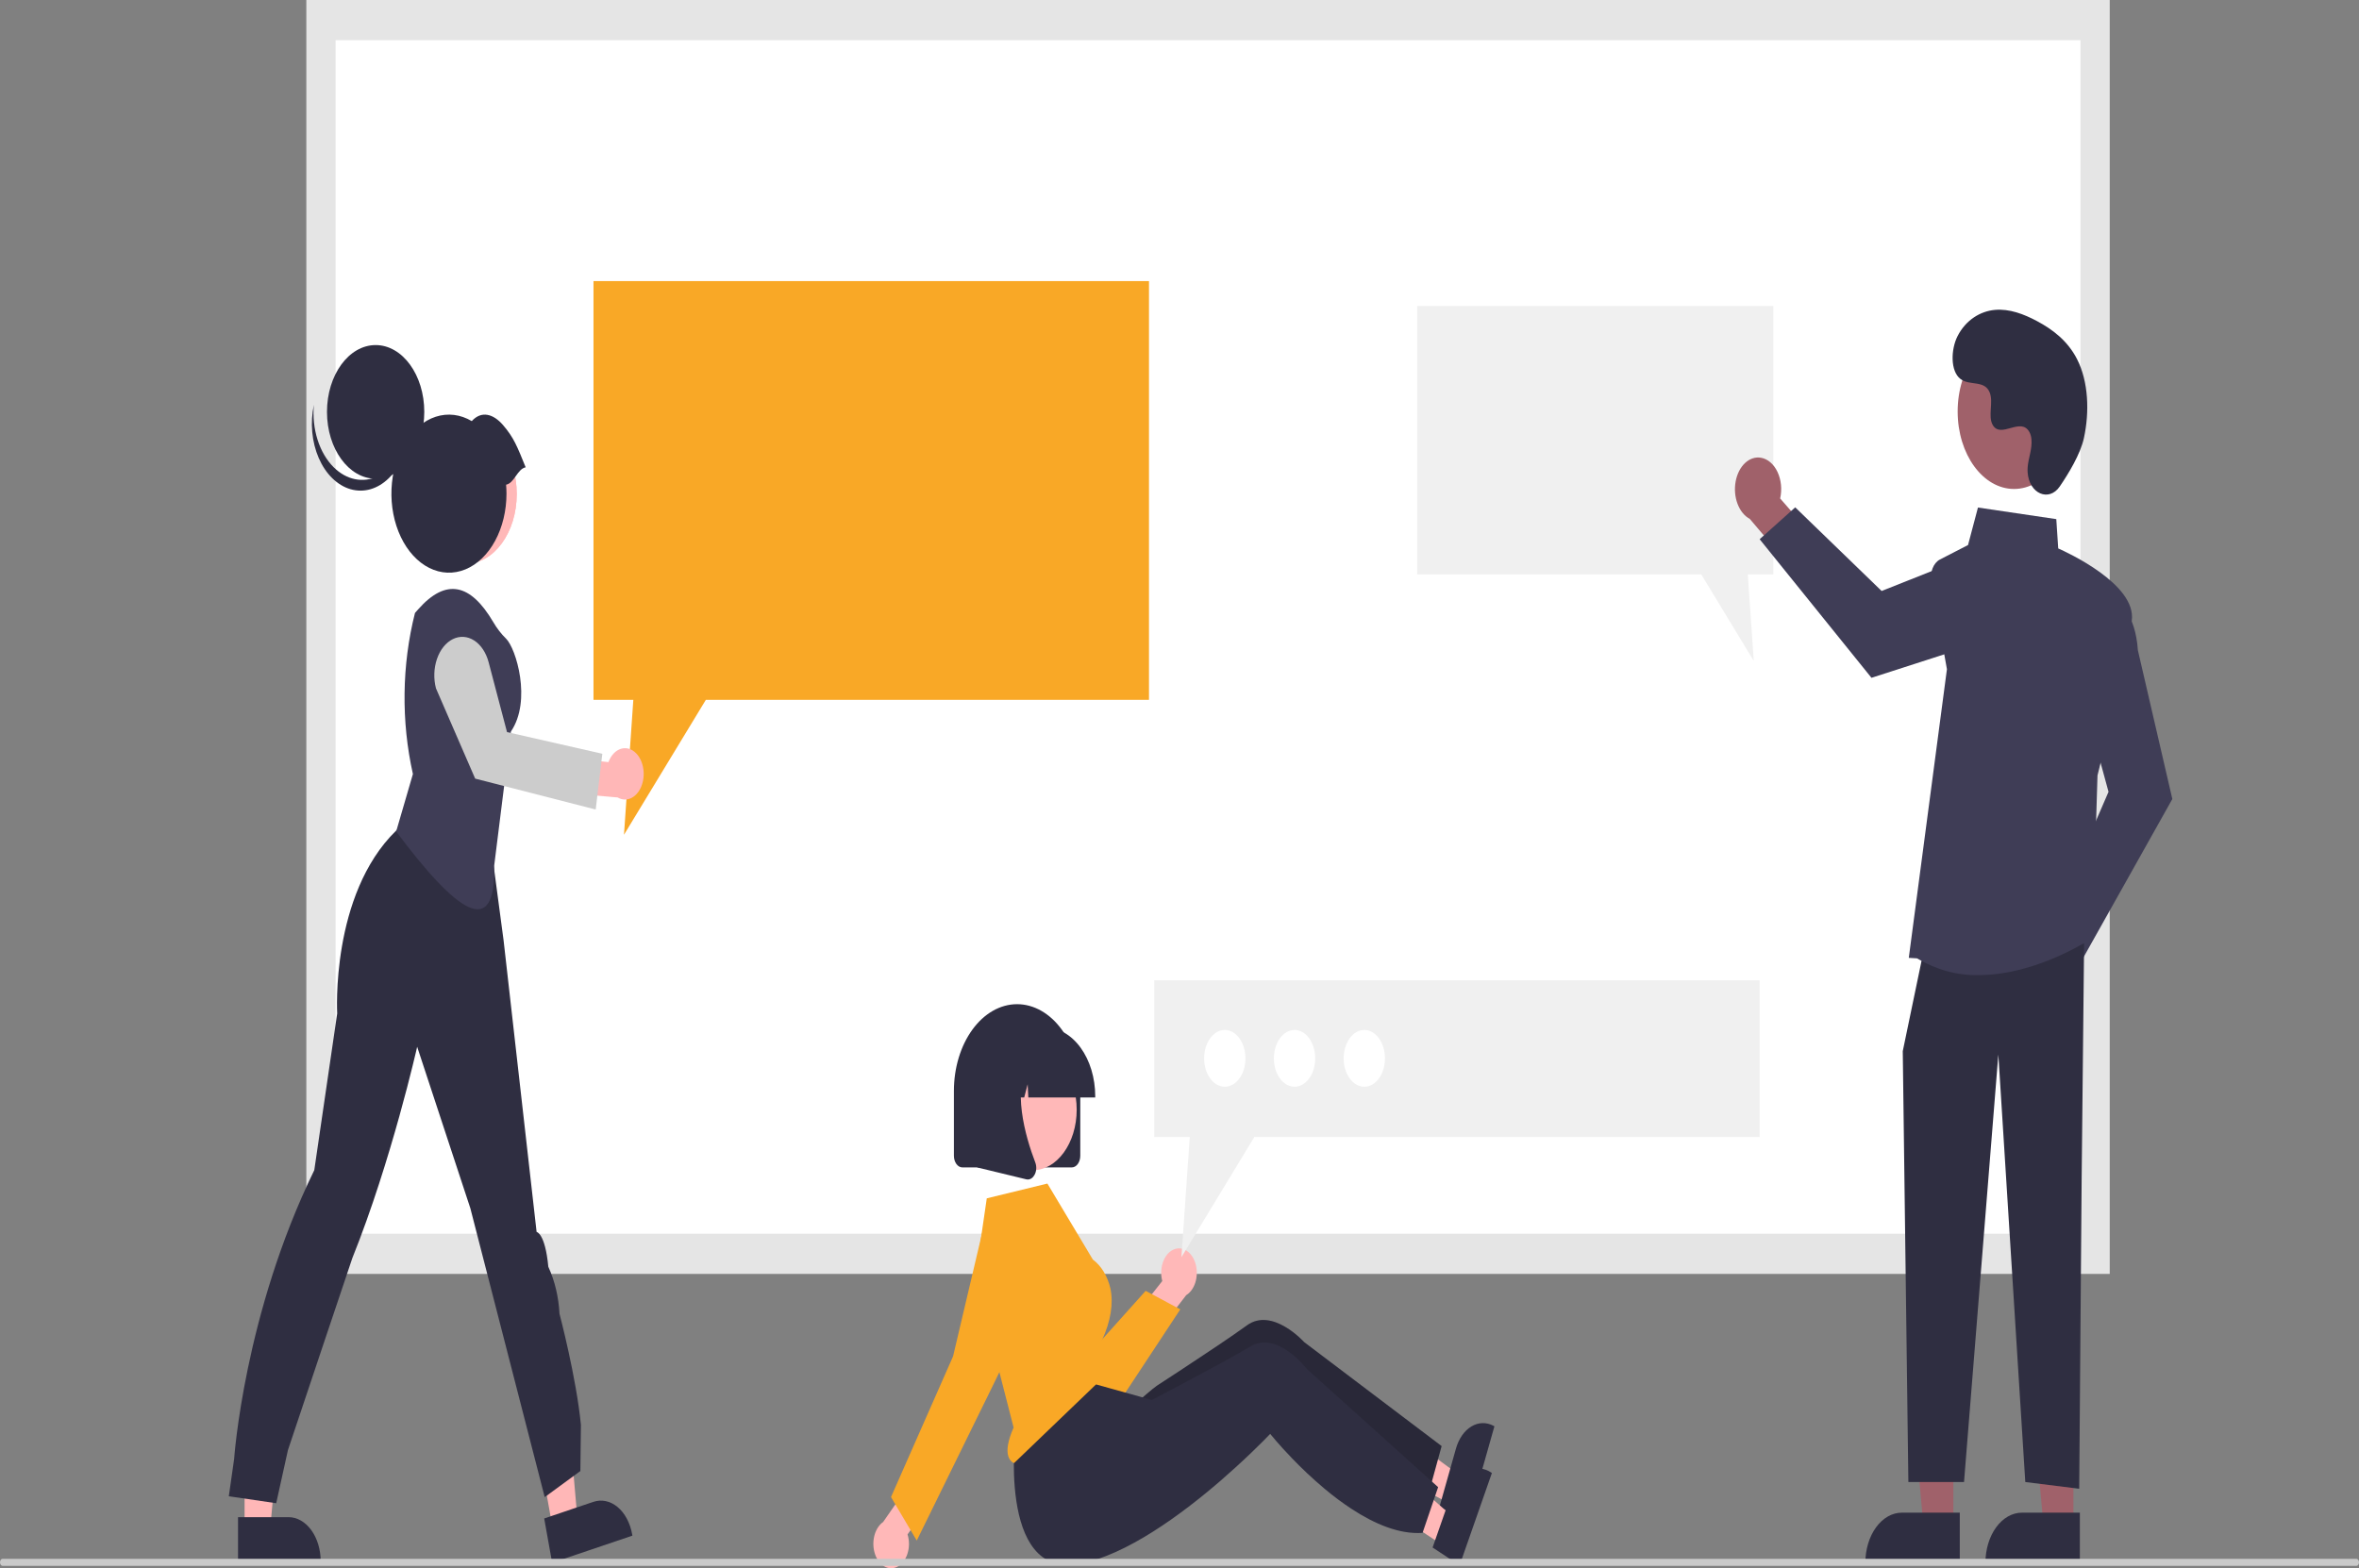 <svg width="946" height="629" viewBox="0 0 946 629" fill="none" xmlns="http://www.w3.org/2000/svg">
<rect x="0" y="0" width="946" height="629" fill="#808080" stroke="none"/>
<g clip-path="url(#clip0_17_114)">
<path d="M128.708 502.887H840.171V8.063H128.708V502.887Z" fill="white"/>
<path d="M846.039 510.95H122.839V0H846.039V510.95ZM134.577 494.824H834.301V16.126H134.577V494.824Z" fill="#E5E5E5"/>
<path d="M460.764 112.745V280.694H283.057L250.227 334.812L253.976 280.694H238.001V112.745H460.764Z" fill="#F9A826"/>
<path d="M568.307 122.71V230.392H682.244L703.293 265.088L700.891 230.392H711.132V122.71H568.307Z" fill="#F0F0F0"/>
<path d="M98.082 613.117H108.361L113.252 558.646H98.08L98.082 613.117Z" fill="#FFB7B7"/>
<path d="M95.46 608.507L115.704 608.506H115.705C119.126 608.506 122.407 610.373 124.827 613.697C127.246 617.021 128.605 621.529 128.606 626.23V626.806L95.46 626.807L95.46 608.507Z" fill="#2F2E41"/>
<path d="M221.582 612.653L231.564 609.278L226.838 554.779L212.106 559.76L221.582 612.653Z" fill="#FFB7B7"/>
<path d="M218.234 609.037L237.891 602.391L237.892 602.39C241.215 601.267 244.726 602.004 247.653 604.437C250.58 606.87 252.684 610.801 253.502 615.366L253.602 615.925L221.417 626.807L218.234 609.037Z" fill="#2F2E41"/>
<path d="M91.76 600.129L93.896 585.119C93.896 585.119 97.826 527.164 126.036 469.324L135.218 406.492C135.218 406.492 132.491 358.932 158.811 333.188L166.926 325.509L195.375 327.749L201.946 377.171L215.185 494.108C215.185 494.108 218.602 494.548 219.883 508.07C222.487 513.749 224.027 520.225 224.367 526.92C224.367 526.92 231.143 552.599 232.958 571.506L232.744 590.006L218.437 600.478L188.618 484.62L167.29 419.849C167.29 419.849 157.024 465.484 141.301 504.58C141.301 504.58 119.765 568.618 115.463 581.629L110.765 602.922L91.76 600.129Z" fill="#2F2E41"/>
<path d="M186.882 226.062C198.113 226.062 207.217 213.554 207.217 198.125C207.217 182.696 198.113 170.189 186.882 170.189C175.652 170.189 166.548 182.696 166.548 198.125C166.548 213.554 175.652 226.062 186.882 226.062Z" fill="#FFB7B7"/>
<path d="M186.882 226.062C198.113 226.062 207.217 213.554 207.217 198.125C207.217 182.696 198.113 170.189 186.882 170.189C175.652 170.189 166.548 182.696 166.548 198.125C166.548 213.554 175.652 226.062 186.882 226.062Z" fill="#FFB8B8"/>
<path d="M158.871 333.486L165.583 310.45C160.841 289.345 161.131 266.71 166.413 245.848L167.697 244.395C178.886 231.736 188.706 234.041 197.819 249.526C199.286 252.043 201.003 254.267 202.918 256.131C206.937 260.005 213.313 281.052 204.894 293.39L198.159 347.366C198.868 377.167 183.128 365.946 158.871 333.486Z" fill="#3F3D56"/>
<path d="M255.122 302.155C254.254 301.253 253.253 300.624 252.188 300.311C251.124 299.998 250.023 300.01 248.962 300.345C247.901 300.681 246.907 301.331 246.049 302.252C245.191 303.172 244.491 304.34 243.997 305.672L227.035 303.858L223.719 317.75L247.698 319.85C249.383 320.841 251.273 320.949 253.012 320.154C254.75 319.358 256.216 317.714 257.131 315.533C258.046 313.352 258.347 310.785 257.977 308.319C257.606 305.854 256.591 303.66 255.122 302.155H255.122Z" fill="#FFB7B7"/>
<path d="M238.883 324.691L190.551 312.293L174.831 276.084C173.821 272.236 173.965 267.995 175.231 264.293C176.497 260.592 178.781 257.732 181.582 256.345C184.382 254.957 187.47 255.155 190.164 256.894C192.859 258.633 194.94 261.772 195.95 265.62L203.323 293.631L241.547 302.324L238.883 324.691Z" fill="#CCCCCC"/>
<path d="M150.636 192.007C161.41 192.007 170.144 180.007 170.144 165.205C170.144 150.403 161.41 138.403 150.636 138.403C139.861 138.403 131.127 150.403 131.127 165.205C131.127 180.007 139.861 192.007 150.636 192.007Z" fill="#2F2E41"/>
<path d="M133.808 187.399C136.333 189.906 139.259 191.546 142.34 192.181C145.421 192.817 148.568 192.43 151.517 191.052C154.467 189.674 157.134 187.345 159.294 184.261C161.454 181.177 163.046 177.428 163.935 173.325C163.598 177.002 162.711 180.542 161.328 183.723C159.945 186.904 158.098 189.657 155.901 191.808C153.705 193.958 151.209 195.46 148.569 196.218C145.929 196.976 143.203 196.973 140.564 196.211C137.925 195.449 135.429 193.943 133.235 191.789C131.041 189.635 129.195 186.879 127.815 183.696C126.435 180.512 125.551 176.971 125.217 173.294C124.884 169.617 125.109 165.885 125.879 162.334C125.442 167.105 125.947 171.95 127.343 176.36C128.738 180.77 130.971 184.583 133.808 187.399Z" fill="#2F2E41"/>
<path d="M210.798 187.428C207.392 179.052 206.089 175.553 201.698 170.459C197.815 165.954 193.038 164.631 189.186 168.9C184.628 166.194 179.557 165.581 174.725 167.15C169.894 168.72 165.56 172.389 162.367 177.612C159.174 182.835 157.292 189.334 157.002 196.143C156.712 202.952 158.028 209.709 160.755 215.408C163.482 221.108 167.475 225.447 172.14 227.781C176.805 230.115 181.893 230.32 186.65 228.364C191.406 226.408 195.576 222.397 198.541 216.926C201.506 211.455 203.107 204.816 203.107 197.995C203.103 196.797 203.051 195.601 202.95 194.411C206.298 193.765 207.449 188.074 210.798 187.428Z" fill="#2F2E41"/>
<path d="M810.523 387.94C810.587 386.091 810.945 384.284 811.572 382.646C812.199 381.008 813.08 379.579 814.152 378.459C815.225 377.339 816.463 376.556 817.78 376.165C819.097 375.774 820.46 375.784 821.773 376.195L833.959 352.602L846.201 359.279L828.652 392.265C828.003 395.251 826.58 397.806 824.651 399.446C822.723 401.087 820.424 401.698 818.189 401.165C815.954 400.632 813.94 398.991 812.527 396.554C811.114 394.116 810.401 391.051 810.523 387.94Z" fill="#A0616A"/>
<path d="M823.891 367.649L845.557 317.588L836.73 285.248L848.752 241.202L849.195 241.464C849.486 241.635 856.317 245.823 857.33 260.82L871.145 320.474L834.273 386.191L823.891 367.649Z" fill="#3F3D56"/>
<path d="M706.22 183.606C707.557 183.836 708.841 184.466 709.981 185.452C711.121 186.438 712.09 187.755 712.82 189.31C713.55 190.866 714.022 192.623 714.204 194.457C714.386 196.29 714.273 198.157 713.874 199.924L730.053 218.44L724.261 234.692L701.68 208.104C699.563 206.984 697.819 204.837 696.778 202.069C695.736 199.301 695.47 196.104 696.03 193.084C696.59 190.065 697.936 187.432 699.814 185.685C701.692 183.938 703.972 183.198 706.22 183.606Z" fill="#A0616A"/>
<path d="M719.912 203.485L754.567 237.032L778.718 227.442L809.753 247.315L809.529 247.902C809.382 248.287 805.815 257.32 794.853 257.547L750.494 271.859L705.653 216.272L719.912 203.485Z" fill="#3F3D56"/>
<path d="M783.324 611.437H771.276L765.545 547.594L783.326 547.595L783.324 611.437Z" fill="#A0616A"/>
<path d="M762.67 606.707H785.906V626.806H748.041C748.041 624.167 748.419 621.553 749.155 619.115C749.89 616.676 750.967 614.461 752.326 612.594C753.684 610.728 755.297 609.247 757.072 608.237C758.847 607.227 760.749 606.707 762.67 606.707Z" fill="#2F2E41"/>
<path d="M831.477 611.437H819.429L813.698 547.594L831.479 547.595L831.477 611.437Z" fill="#A0616A"/>
<path d="M810.823 606.707H834.058V626.806H796.194C796.194 624.167 796.572 621.553 797.307 619.115C798.043 616.676 799.12 614.461 800.479 612.594C801.837 610.728 803.45 609.247 805.225 608.237C807 607.227 808.902 606.707 810.823 606.707Z" fill="#2F2E41"/>
<path d="M835.761 378.405L834.779 472.911L833.796 597.118L812.177 594.418L801.367 422.958L787.609 594.418H765.289L763.041 421.607L770.903 383.804L835.761 378.405Z" fill="#2F2E41"/>
<path d="M768.748 384.381L765.454 384.185L780.753 268.403L774.489 233.407C774.163 231.586 774.335 229.665 774.972 228.007C775.609 226.348 776.666 225.069 777.944 224.41L789.214 218.604L793.196 203.561L824.61 208.211L825.383 219.968C828.787 221.468 856.82 234.294 854.886 248.909C852.977 263.334 841.705 308.717 841.133 311.017L839.159 376.103L838.916 376.27C838.623 376.471 816.97 391.098 793.447 391.095C784.96 391.29 776.541 389.002 768.748 384.381Z" fill="#3F3D56"/>
<path d="M807.672 196.116C820.164 196.116 830.291 182.203 830.291 165.041C830.291 147.879 820.164 133.967 807.672 133.967C795.18 133.967 785.053 147.879 785.053 165.041C785.053 182.203 795.18 196.116 807.672 196.116Z" fill="#A0616A"/>
<path d="M825.993 195.122C821.682 201.431 813.677 198.044 813.115 189.426C813.071 188.757 813.075 188.084 813.125 187.416C813.415 183.598 815.02 180.132 814.636 176.102C814.549 175.099 814.277 174.143 813.845 173.324C810.41 167.005 802.347 176.151 799.105 170.43C797.117 166.922 799.454 161.399 797.929 157.479C795.915 152.304 789.952 154.857 786.212 152.023C782.052 148.87 782.301 140.1 785.039 134.765C788.38 128.259 794.236 124.788 800.02 124.288C805.803 123.787 811.547 125.935 816.946 128.826C823.081 132.111 829.165 136.65 832.94 144.061C837.531 153.074 837.973 165.19 835.677 175.729C834.28 182.14 829.513 189.971 825.993 195.122Z" fill="#2F2E41"/>
<path d="M580.93 602.852L584.29 590.978L552.551 567.52L547.591 585.046L580.93 602.852Z" fill="#FFB8B8"/>
<path d="M598.934 571.875C597.509 571.113 595.99 570.745 594.461 570.79C592.933 570.836 591.427 571.295 590.027 572.141C588.628 572.987 587.365 574.203 586.308 575.721C585.251 577.238 584.423 579.027 583.869 580.985L581.603 588.989L578.108 601.346L577.253 604.375L588.453 610.361L599.286 572.067L598.934 571.875Z" fill="#2F2E41"/>
<path d="M578.109 580L576.648 585.324L573 598.613L572.913 598.946C563.62 600.586 553.433 597.37 544.011 592.375C540.241 590.377 536.549 588.114 532.949 585.593C527.62 581.894 522.849 577.99 519.043 574.652C513.313 569.599 509.769 565.805 509.769 565.805C509.769 565.805 508.833 566.967 507.139 568.96C504.869 571.629 501.241 575.796 496.646 580.702C494.893 582.586 493.011 584.557 490.999 586.615C476.173 601.724 457.145 561.408 457.145 561.408C457.145 561.408 462.497 556.728 463.895 555.819C468.396 552.893 478.972 545.989 488.096 539.853C492.796 536.687 497.106 533.719 500 531.61C510.246 524.115 522.983 538.297 522.983 538.297L578.109 580Z" fill="#2F2E41"/>
<path opacity="0.14" d="M578.109 580L576.648 585.324L573 598.613L572.913 598.946C563.62 600.586 553.433 597.37 544.011 592.375C540.241 590.377 536.549 588.114 532.949 585.593C527.62 581.894 522.849 577.99 519.043 574.652C513.313 569.599 509.769 565.805 509.769 565.805C509.769 565.805 508.833 566.967 507.139 568.96C504.869 571.629 501.241 575.796 496.646 580.702C494.893 582.586 493.011 584.557 490.999 586.615C476.173 601.724 457.145 561.408 457.145 561.408C457.145 561.408 462.497 556.728 463.895 555.819C468.396 552.893 478.972 545.989 488.096 539.853C492.796 536.687 497.106 533.719 500 531.61C510.246 524.115 522.983 538.297 522.983 538.297L578.109 580Z" fill="black"/>
<path d="M429.806 468.232H385.934C385.031 468.231 384.166 467.738 383.528 466.861C382.89 465.984 382.531 464.796 382.53 463.556V437.576C382.53 428.343 385.2 419.488 389.952 412.959C394.704 406.431 401.149 402.763 407.87 402.763C414.591 402.763 421.036 406.431 425.788 412.959C430.54 419.488 433.21 428.343 433.21 437.576V463.556C433.209 464.796 432.85 465.984 432.212 466.861C431.574 467.738 430.709 468.231 429.806 468.232Z" fill="#2F2E41"/>
<path d="M471.528 500.865C470.507 501.112 469.537 501.662 468.688 502.479C467.838 503.296 467.129 504.359 466.611 505.593C466.093 506.827 465.778 508.202 465.689 509.621C465.599 511.041 465.737 512.47 466.093 513.808L454.163 528.882L459.063 541.076L475.692 519.463C477.289 518.493 478.571 516.751 479.295 514.569C480.02 512.387 480.136 509.916 479.623 507.623C479.11 505.331 478.002 503.377 476.51 502.131C475.018 500.885 473.246 500.435 471.528 500.865V500.865Z" fill="#FFB8B8"/>
<path d="M435.632 569.402C435.093 569.402 434.553 569.37 434.013 569.306C430.795 568.937 427.698 567.451 425.012 564.987C422.326 562.523 420.141 559.162 418.659 555.219L399.547 504.68C398.295 501.369 398.02 497.522 398.78 493.939C399.54 490.356 401.275 487.314 403.626 485.444C405.977 483.575 408.762 483.023 411.402 483.903C414.042 484.783 416.333 487.027 417.799 490.168L435.432 544.522L459.425 517.74L473.317 525.169L449.856 560.753C448.052 563.473 445.856 565.647 443.407 567.136C440.958 568.625 438.31 569.397 435.632 569.402Z" fill="#F9A826"/>
<path d="M578.248 619.554L582.262 608.07L551.929 581.33L546.005 598.281L578.248 619.554Z" fill="#FFB8B8"/>
<path d="M597.932 590.568C596.554 589.658 595.06 589.13 593.533 589.014C592.007 588.898 590.479 589.197 589.037 589.893C587.595 590.589 586.267 591.668 585.128 593.07C583.99 594.471 583.064 596.167 582.403 598.061L579.695 605.803L575.519 617.754L574.498 620.684L585.33 627.834L598.272 590.797L597.932 590.568Z" fill="#2F2E41"/>
<path d="M576.714 596.471L574.959 601.625L570.58 614.49L570.474 614.813C561.117 615.467 551.14 611.186 542.025 605.21C538.378 602.821 534.823 600.174 531.375 597.281C526.269 593.031 521.73 588.635 518.122 584.905C512.691 579.262 509.371 575.105 509.371 575.105C509.371 575.105 508.372 576.165 506.572 577.973C504.159 580.394 500.309 584.167 495.453 588.573C493.599 590.267 491.613 592.033 489.492 593.873C473.864 607.372 451.641 623.812 432.738 627.283C399.539 633.383 407.353 572.517 407.353 572.517L433.774 553.666L444.992 556.794L457.48 560.265L461.905 561.502C461.905 561.502 462.745 561.065 464.19 560.307C468.842 557.865 479.772 552.097 489.212 546.943C494.076 544.282 498.539 541.778 501.542 539.98C512.177 533.589 524.083 549.073 524.083 549.073L576.714 596.471Z" fill="#2F2E41"/>
<path d="M359.004 628.736C360.015 628.418 360.963 627.798 361.78 626.922C362.598 626.046 363.266 624.934 363.737 623.665C364.208 622.396 364.471 621.001 364.507 619.577C364.543 618.153 364.351 616.736 363.945 615.425L375.292 599.523L369.94 587.694L354.146 610.459C352.588 611.541 351.373 613.371 350.732 615.602C350.091 617.833 350.067 620.309 350.666 622.562C351.265 624.815 352.445 626.688 353.981 627.826C355.518 628.964 357.305 629.288 359.004 628.736H359.004Z" fill="#FFB8B8"/>
<path d="M414.082 469.392C423.851 469.392 431.771 458.512 431.771 445.089C431.771 431.667 423.851 420.786 414.082 420.786C404.312 420.786 396.392 431.667 396.392 445.089C396.392 458.512 404.312 469.392 414.082 469.392Z" fill="#FFB8B8"/>
<path d="M391.068 512.552L406.477 572.571L406.385 572.781C404.242 577.649 403.541 581.576 404.359 584.136C404.575 584.787 404.891 585.366 405.285 585.833C405.679 586.3 406.142 586.645 406.643 586.842L443.109 551.824L441.832 537.79L441.903 537.633C445.428 529.885 446.569 522.868 445.295 516.779C444.142 511.851 441.651 507.724 438.34 505.254L438.213 505.116L420.025 474.704L395.712 480.638L391.068 512.552Z" fill="#F9A826"/>
<path d="M367.634 617.901L357.311 600.445L382.196 544.007L393.799 494.736L394.159 494.896L393.799 494.736C394.433 492.044 395.479 489.571 396.868 487.481C398.256 485.392 399.955 483.736 401.848 482.625C403.742 481.514 405.787 480.974 407.846 481.041C409.905 481.107 411.929 481.779 413.783 483.012C415.636 484.244 417.276 486.008 418.591 488.185C419.907 490.361 420.867 492.9 421.408 495.63C421.949 498.36 422.057 501.217 421.726 504.009C421.396 506.801 420.633 509.464 419.49 511.817L398.189 555.66L367.634 617.901Z" fill="#F9A826"/>
<path d="M439.205 440.174H412.378L412.103 434.883L410.727 440.174H406.597L406.052 429.687L403.325 440.174H395.333V439.654C395.339 432.353 397.452 425.353 401.21 420.191C404.968 415.028 410.063 412.124 415.378 412.116H419.16C424.474 412.124 429.569 415.028 433.327 420.191C437.085 425.353 439.199 432.353 439.205 439.654V440.174Z" fill="#2F2E41"/>
<path d="M412.158 473.082C411.957 473.082 411.755 473.057 411.556 473.009L391.912 468.247V423.645H413.536L413.001 424.503C405.552 436.437 411.164 455.789 415.172 466.262C415.467 467.029 415.599 467.895 415.552 468.761C415.505 469.626 415.281 470.456 414.905 471.154C414.591 471.751 414.178 472.237 413.701 472.572C413.223 472.907 412.695 473.082 412.158 473.082Z" fill="#2F2E41"/>
<path d="M705.644 393.175V456.01H503.029L473.771 504.237L477.113 456.01H462.877V393.175H705.644Z" fill="#F0F0F0"/>
<path d="M547.113 435.88C551.691 435.88 555.402 430.781 555.402 424.492C555.402 418.202 551.691 413.104 547.113 413.104C542.535 413.104 538.824 418.202 538.824 424.492C538.824 430.781 542.535 435.88 547.113 435.88Z" fill="white"/>
<path d="M519.137 435.88C523.715 435.88 527.426 430.781 527.426 424.492C527.426 418.202 523.715 413.104 519.137 413.104C514.559 413.104 510.848 418.202 510.848 424.492C510.848 430.781 514.559 435.88 519.137 435.88Z" fill="white"/>
<path d="M491.161 435.88C495.739 435.88 499.45 430.781 499.45 424.492C499.45 418.202 495.739 413.104 491.161 413.104C486.583 413.104 482.872 418.202 482.872 424.492C482.872 430.781 486.583 435.88 491.161 435.88Z" fill="white"/>
<path d="M944.964 628.052H1.036C0.761 628.052 0.498 627.902 0.303 627.635C0.109 627.368 0 627.006 0 626.629C0 626.251 0.109 625.889 0.303 625.622C0.498 625.355 0.761 625.205 1.036 625.205H944.964C945.239 625.205 945.502 625.355 945.697 625.622C945.891 625.889 946 626.251 946 626.629C946 627.006 945.891 627.368 945.697 627.635C945.502 627.902 945.239 628.052 944.964 628.052Z" fill="#CACACA"/>
</g>
<defs>
<clipPath id="clip0_17_114">
<rect width="946" height="629" fill="white"/>
</clipPath>
</defs>
</svg>
